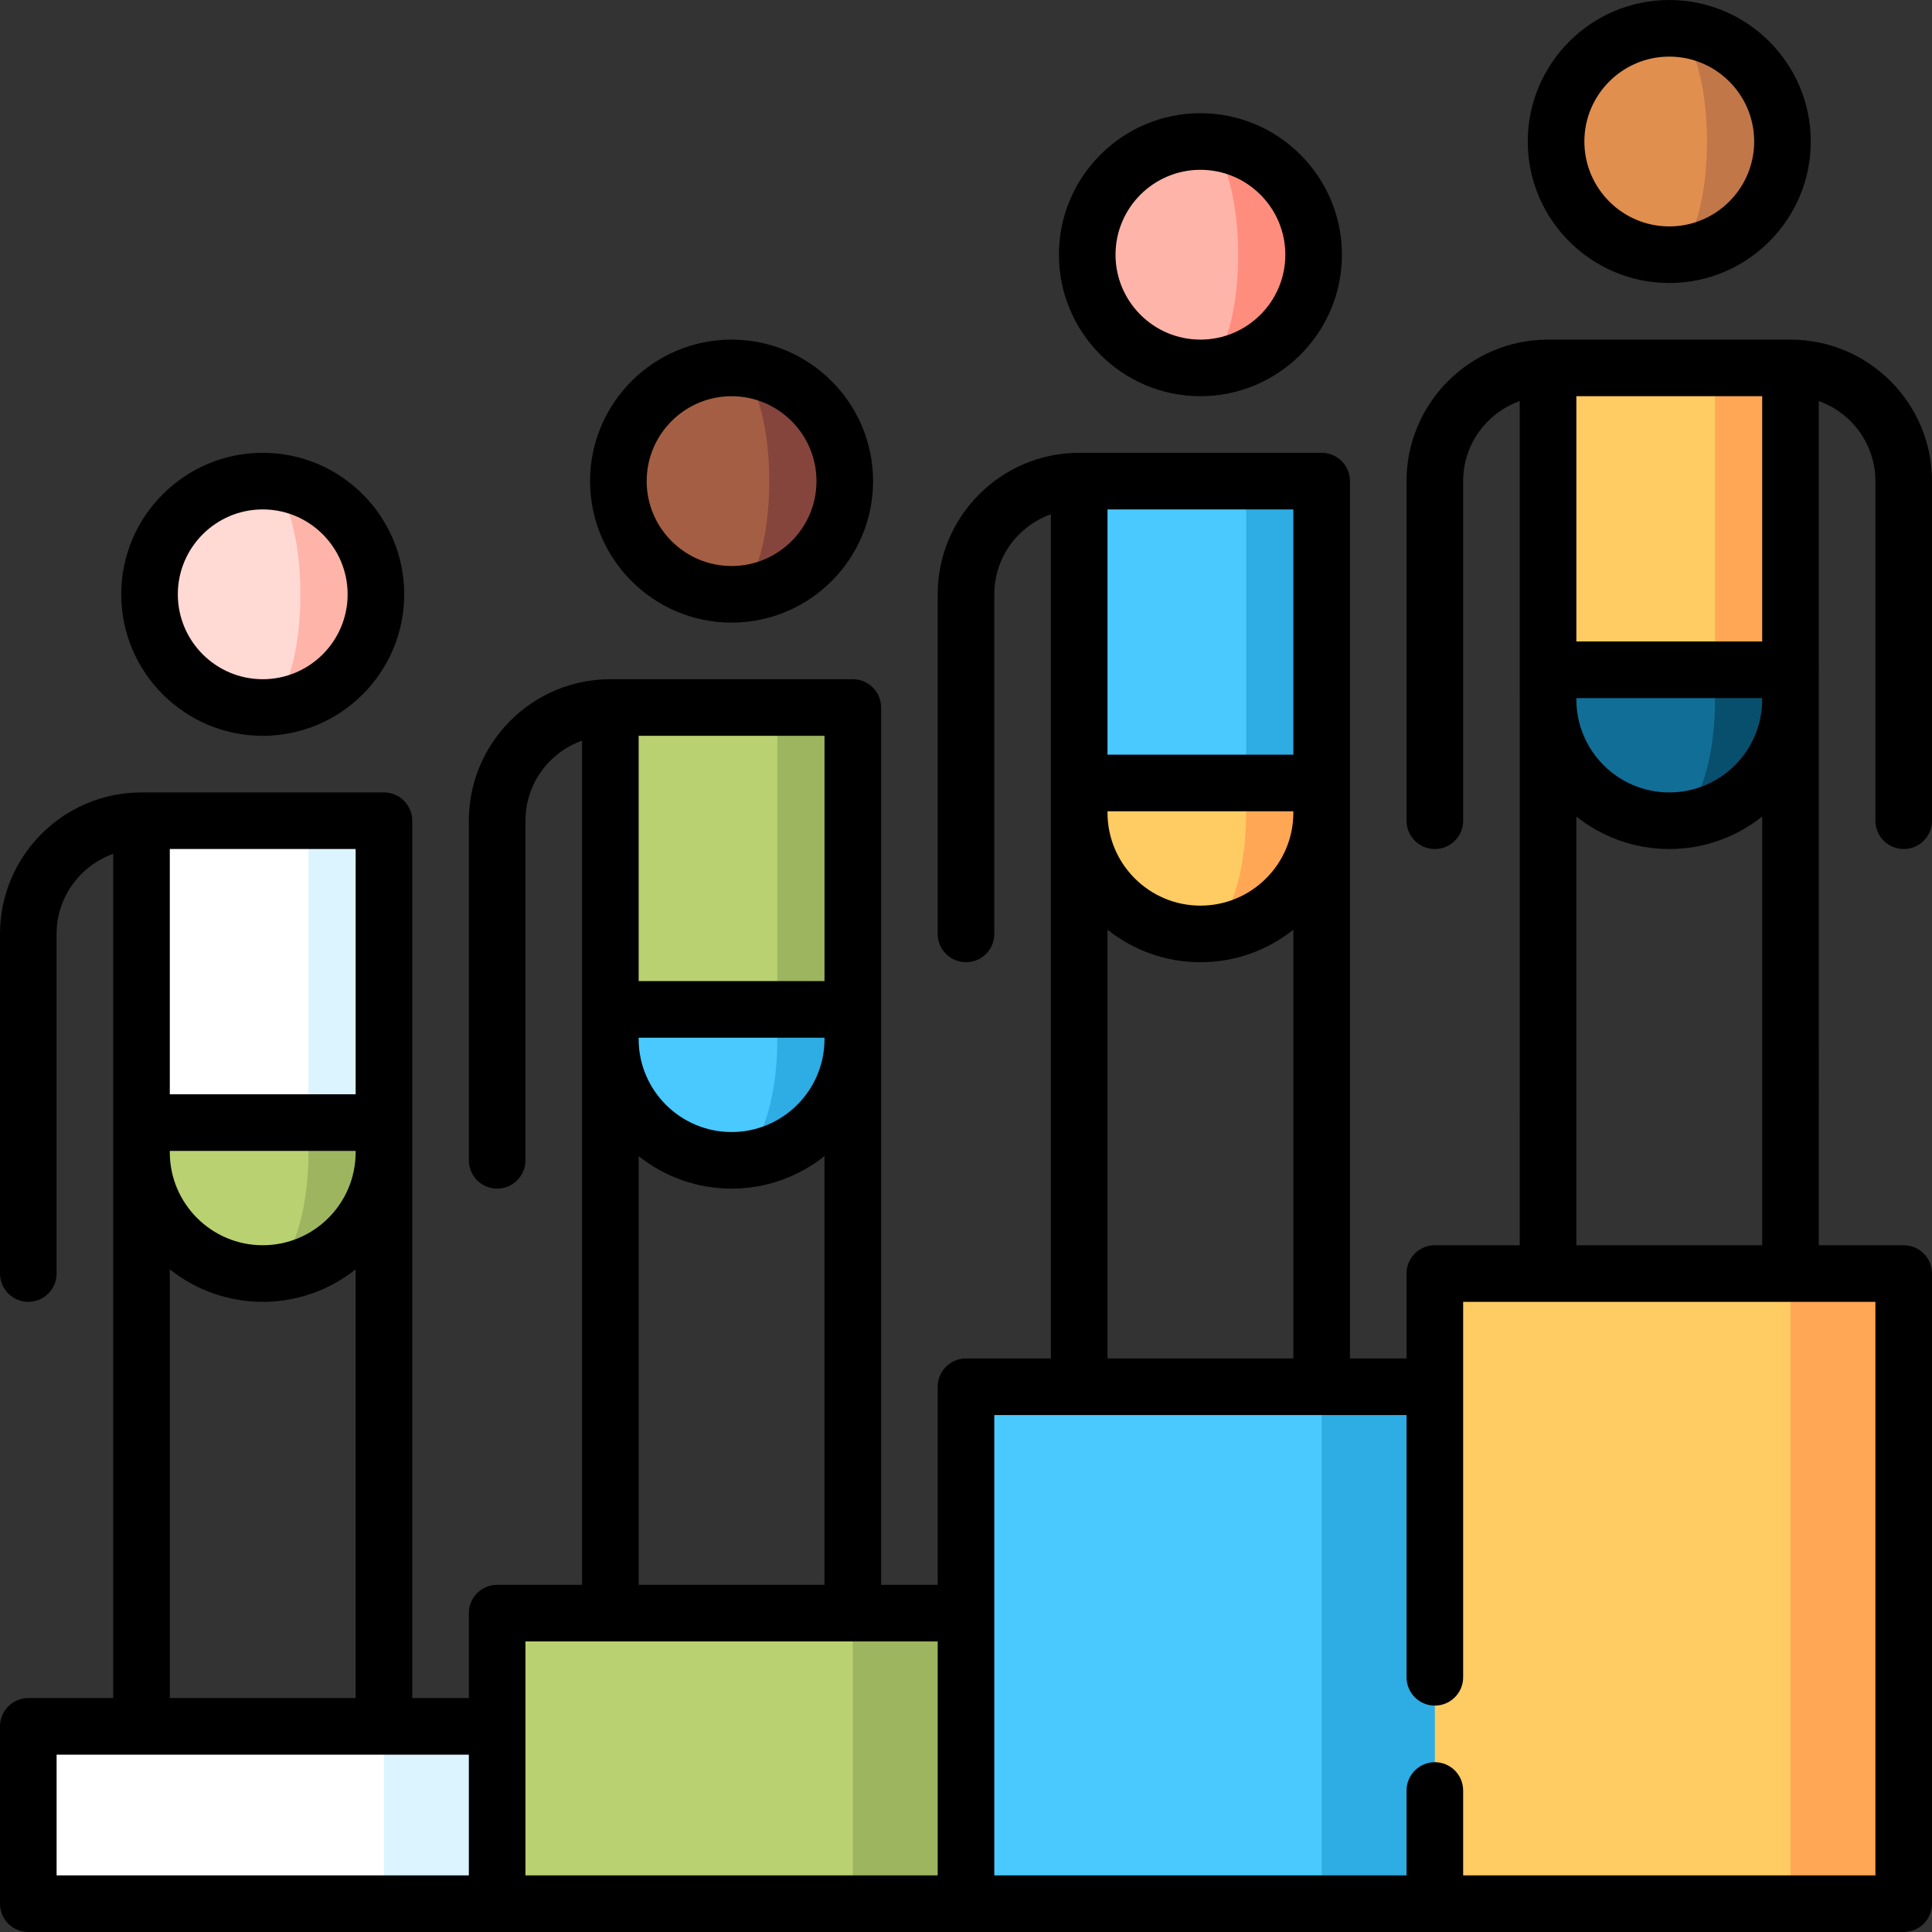 <?xml version="1.0" encoding="iso-8859-1"?>
<!-- Generator: Adobe Illustrator 19.0.0, SVG Export Plug-In . SVG Version: 6.00 Build 0)  -->
<svg version="1.1" id="Capa_1" xmlns="http://www.w3.org/2000/svg" xmlns:xlink="http://www.w3.org/1999/xlink" x="0px" y="0px"
	 viewBox="0 0 512 512" style="enable-background:new 0 0 512 512;" xml:space="preserve">
<rect x="0" y="0" width="512" height="512" fill="#333333" stroke="none"/>
<polygon style="fill:#DBF4FF;" points="181.75,457.5 101.75,457.5 81.75,481 101.75,504.5 131.75,504.5 "/>
<rect x="7.5" y="457.5" style="fill:#FFFFFF;" width="94.25" height="47"/>
<polygon style="fill:#9DB55F;" points="306,427.5 226,427.5 206,466 226,504.5 256,504.5 "/>
<rect x="131.75" y="427.5" style="fill:#B9D171;" width="94.25" height="77"/>
<polygon style="fill:#2DADE3;" points="430.25,367.5 350.25,367.5 330.25,436 350.25,504.5 380.25,504.5 "/>
<rect x="256" y="367.5" style="fill:#49C9FF;" width="94.25" height="137"/>
<polygon style="fill:#FFA754;" points="504.5,337.5 474.5,337.5 454.5,421 474.5,504.5 504.5,504.5 "/>
<rect x="380.25" y="337.5" style="fill:#FFCB63;" width="94.25" height="167"/>
<polygon style="fill:#9DB55F;" points="225.995,187.5 225.995,267.5 185.995,277.5 205.995,187.5 "/>
<path style="fill:#85453D;" d="M193.865,97.5v60c16.57,0,30-13.43,30-30S210.435,97.5,193.865,97.5z"/>
<path style="fill:#A45E43;" d="M193.865,97.5c5.53,0,10,13.43,10,30s-4.47,30-10,30c-16.56,0-30-13.43-30-30
	S177.305,97.5,193.865,97.5z"/>
<polygon style="fill:#B9D171;" points="205.995,187.5 205.995,277.5 161.745,267.5 161.745,187.5 "/>
<path style="fill:#2DADE3;" d="M205.995,267.5l-12.13,40c17.75,0,32.13-14.38,32.13-32.13v-7.87H205.995z"/>
<path style="fill:#49C9FF;" d="M205.995,267.5v7.87c0,17.75-5.43,32.13-12.13,32.13c-17.74,0-32.12-14.38-32.12-32.13v-7.87H205.995
	z"/>
<polygon style="fill:#2DADE3;" points="350.25,127.5 350.25,207.5 310.25,217.5 330.25,127.5 "/>
<path style="fill:#FF8D7E;" d="M318.12,37.5v60c16.57,0,30-13.43,30-30S334.69,37.5,318.12,37.5z"/>
<path style="fill:#FFB4A9;" d="M318.12,37.5c5.53,0,10,13.43,10,30s-4.47,30-10,30c-16.56,0-30-13.43-30-30S301.56,37.5,318.12,37.5
	z"/>
<polygon style="fill:#49C9FF;" points="330.25,127.5 330.25,217.5 285.995,207.5 285.995,127.5 "/>
<path style="fill:#FFA754;" d="M330.25,207.5l-12.13,40c17.75,0,32.13-14.38,32.13-32.13v-7.87H330.25z"/>
<path style="fill:#FFCB63;" d="M330.25,207.5v7.87c0,17.75-5.43,32.13-12.13,32.13c-17.74,0-32.125-14.38-32.125-32.13v-7.87H330.25
	z"/>
<polygon style="fill:#DBF4FF;" points="101.75,217.5 101.75,292.5 61.75,307.5 81.75,217.5 "/>
<path style="fill:#FFB4A9;" d="M69.62,127.5v60c16.57,0,30-13.43,30-30S86.19,127.5,69.62,127.5z"/>
<path style="fill:#FFD9D4;" d="M69.62,127.5c5.53,0,10,13.43,10,30s-4.47,30-10,30c-16.56,0-30-13.43-30-30S53.06,127.5,69.62,127.5
	z"/>
<polygon style="fill:#FFFFFF;" points="81.75,217.5 81.75,307.5 37.5,292.5 37.5,217.5 "/>
<path style="fill:#9DB55F;" d="M81.75,292.5l-12.13,45c17.75,0,32.13-14.38,32.13-32.13V292.5H81.75z"/>
<path style="fill:#B9D171;" d="M81.75,292.5v12.87c0,17.75-5.43,32.13-12.13,32.13c-17.74,0-32.12-14.38-32.12-32.13V292.5H81.75z"
	/>
<polygon style="fill:#FFA754;" points="474.505,97.5 474.505,177.5 434.505,187.5 454.505,97.5 "/>
<path style="fill:#C27749;" d="M442.375,7.5v60c16.57,0,30-13.43,30-30S458.945,7.5,442.375,7.5z"/>
<path style="fill:#E18F4E;" d="M442.375,7.5c5.53,0,10,13.43,10,30s-4.47,30-10,30c-16.56,0-30-13.43-30-30S425.815,7.5,442.375,7.5
	z"/>
<polygon style="fill:#FFCB63;" points="454.505,97.5 454.505,187.5 410.255,177.5 410.255,97.5 "/>
<path style="fill:#084F6D;" d="M454.505,177.5l-12.13,40c17.75,0,32.13-14.38,32.13-32.13v-7.87H454.505z"/>
<path style="fill:#116F97;" d="M454.505,177.5v7.87c0,17.75-5.43,32.13-12.13,32.13c-17.74,0-32.12-14.38-32.12-32.13v-7.87H454.505
	z"/>
<path d="M69.625,195c20.678,0,37.5-16.822,37.5-37.5S90.303,120,69.625,120s-37.5,16.822-37.5,37.5S48.947,195,69.625,195z
	 M69.625,135c12.407,0,22.5,10.093,22.5,22.5S82.032,180,69.625,180s-22.5-10.093-22.5-22.5S57.218,135,69.625,135z"/>
<path d="M442.375,75c20.678,0,37.5-16.822,37.5-37.5S463.053,0,442.375,0s-37.5,16.822-37.5,37.5S421.697,75,442.375,75z
	 M442.375,15c12.407,0,22.5,10.093,22.5,22.5S454.782,60,442.375,60s-22.5-10.093-22.5-22.5S429.968,15,442.375,15z"/>
<path d="M504.5,225c4.142,0,7.5-3.358,7.5-7.5v-90c0-20.678-16.822-37.5-37.5-37.5h-64.25c-20.678,0-37.5,16.822-37.5,37.5v90
	c0,4.142,3.358,7.5,7.5,7.5s7.5-3.358,7.5-7.5v-90c0-9.778,6.271-18.114,15-21.21v79.085c0,0.061,0.004,0.122,0.005,0.183
	L402.75,330h-22.5c-4.142,0-7.5,3.358-7.5,7.5V360h-15V127.5c0-4.142-3.358-7.5-7.5-7.5H286c-20.678,0-37.5,16.822-37.5,37.5v90
	c0,4.142,3.358,7.5,7.5,7.5s7.5-3.358,7.5-7.5v-90c0-9.778,6.27-18.12,15-21.215V360H256c-4.142,0-7.5,3.358-7.5,7.5V420h-15V187.5
	c0-4.142-3.358-7.5-7.5-7.5h-64.25c-20.678,0-37.5,16.822-37.5,37.5v90c0,4.142,3.358,7.5,7.5,7.5s7.5-3.358,7.5-7.5v-90
	c0-9.778,6.27-18.12,15-21.215V420h-22.5c-4.142,0-7.5,3.358-7.5,7.5V450h-15V217.5c0-4.142-3.358-7.5-7.5-7.5H37.5
	C16.822,210,0,226.822,0,247.5v90c0,4.142,3.358,7.5,7.5,7.5s7.5-3.358,7.5-7.5v-90c0-9.778,6.27-18.12,15-21.215V450H7.5
	c-4.142,0-7.5,3.358-7.5,7.5v47c0,4.142,3.358,7.5,7.5,7.5h497c4.142,0,7.5-3.358,7.5-7.5v-167c0-4.142-3.358-7.5-7.5-7.5H482
	l0.005-152.5c0-0.033-0.004-0.066-0.005-0.099V106.29c8.729,3.096,15,11.432,15,21.21v90C497,221.642,500.358,225,504.5,225z
	 M417.75,170v-65H467v65H417.75z M467,185v0.375C467,198.953,455.953,210,442.375,210c-13.52,0-24.527-10.954-24.621-24.452V185H467
	z M293.5,215h49.25v0.375c0,13.578-11.047,24.625-24.625,24.625S293.5,228.953,293.5,215.375V215z M342.75,135v65H293.5v-65H342.75z
	 M293.5,246.385c6.768,5.386,15.324,8.615,24.625,8.615s17.857-3.229,24.625-8.615V360H293.5V246.385z M169.25,275h49.25v0.375
	c0,13.578-11.047,24.625-24.625,24.625s-24.625-11.047-24.625-24.625V275z M218.5,195v65h-49.25v-65H218.5z M169.25,306.385
	c6.768,5.386,15.324,8.615,24.625,8.615s17.857-3.229,24.625-8.615V420h-49.25V306.385z M139.25,435H248.5v62H139.25V435z M45,305
	h49.25v0.375C94.25,318.953,83.203,330,69.625,330S45,318.953,45,305.375V305z M94.25,225v65H45v-65H94.25z M45,336.385
	C51.768,341.771,60.324,345,69.625,345s17.857-3.229,24.625-8.615V450H45V336.385z M15,465h109.25v32H15V465z M497,497H387.75v-22.5
	c0-4.142-3.358-7.5-7.5-7.5s-7.5,3.358-7.5,7.5V497H263.5V375h109.25v69.5c0,4.142,3.358,7.5,7.5,7.5s7.5-3.358,7.5-7.5V345H497V497
	z M417.75,330l0.003-113.612c6.767,5.384,15.322,8.612,24.622,8.612c9.303,0,17.86-3.231,24.628-8.618L467,330H417.75z"/>
<path d="M318.125,105c20.678,0,37.5-16.822,37.5-37.5S338.803,30,318.125,30s-37.5,16.822-37.5,37.5S297.447,105,318.125,105z
	 M318.125,45c12.407,0,22.5,10.093,22.5,22.5S330.532,90,318.125,90s-22.5-10.093-22.5-22.5S305.718,45,318.125,45z"/>
<path d="M193.875,165c20.678,0,37.5-16.822,37.5-37.5S214.553,90,193.875,90s-37.5,16.822-37.5,37.5S173.197,165,193.875,165z
	 M193.875,105c12.407,0,22.5,10.093,22.5,22.5s-10.093,22.5-22.5,22.5s-22.5-10.093-22.5-22.5S181.468,105,193.875,105z"/>
<g>
</g>
<g>
</g>
<g>
</g>
<g>
</g>
<g>
</g>
<g>
</g>
<g>
</g>
<g>
</g>
<g>
</g>
<g>
</g>
<g>
</g>
<g>
</g>
<g>
</g>
<g>
</g>
<g>
</g>
</svg>
